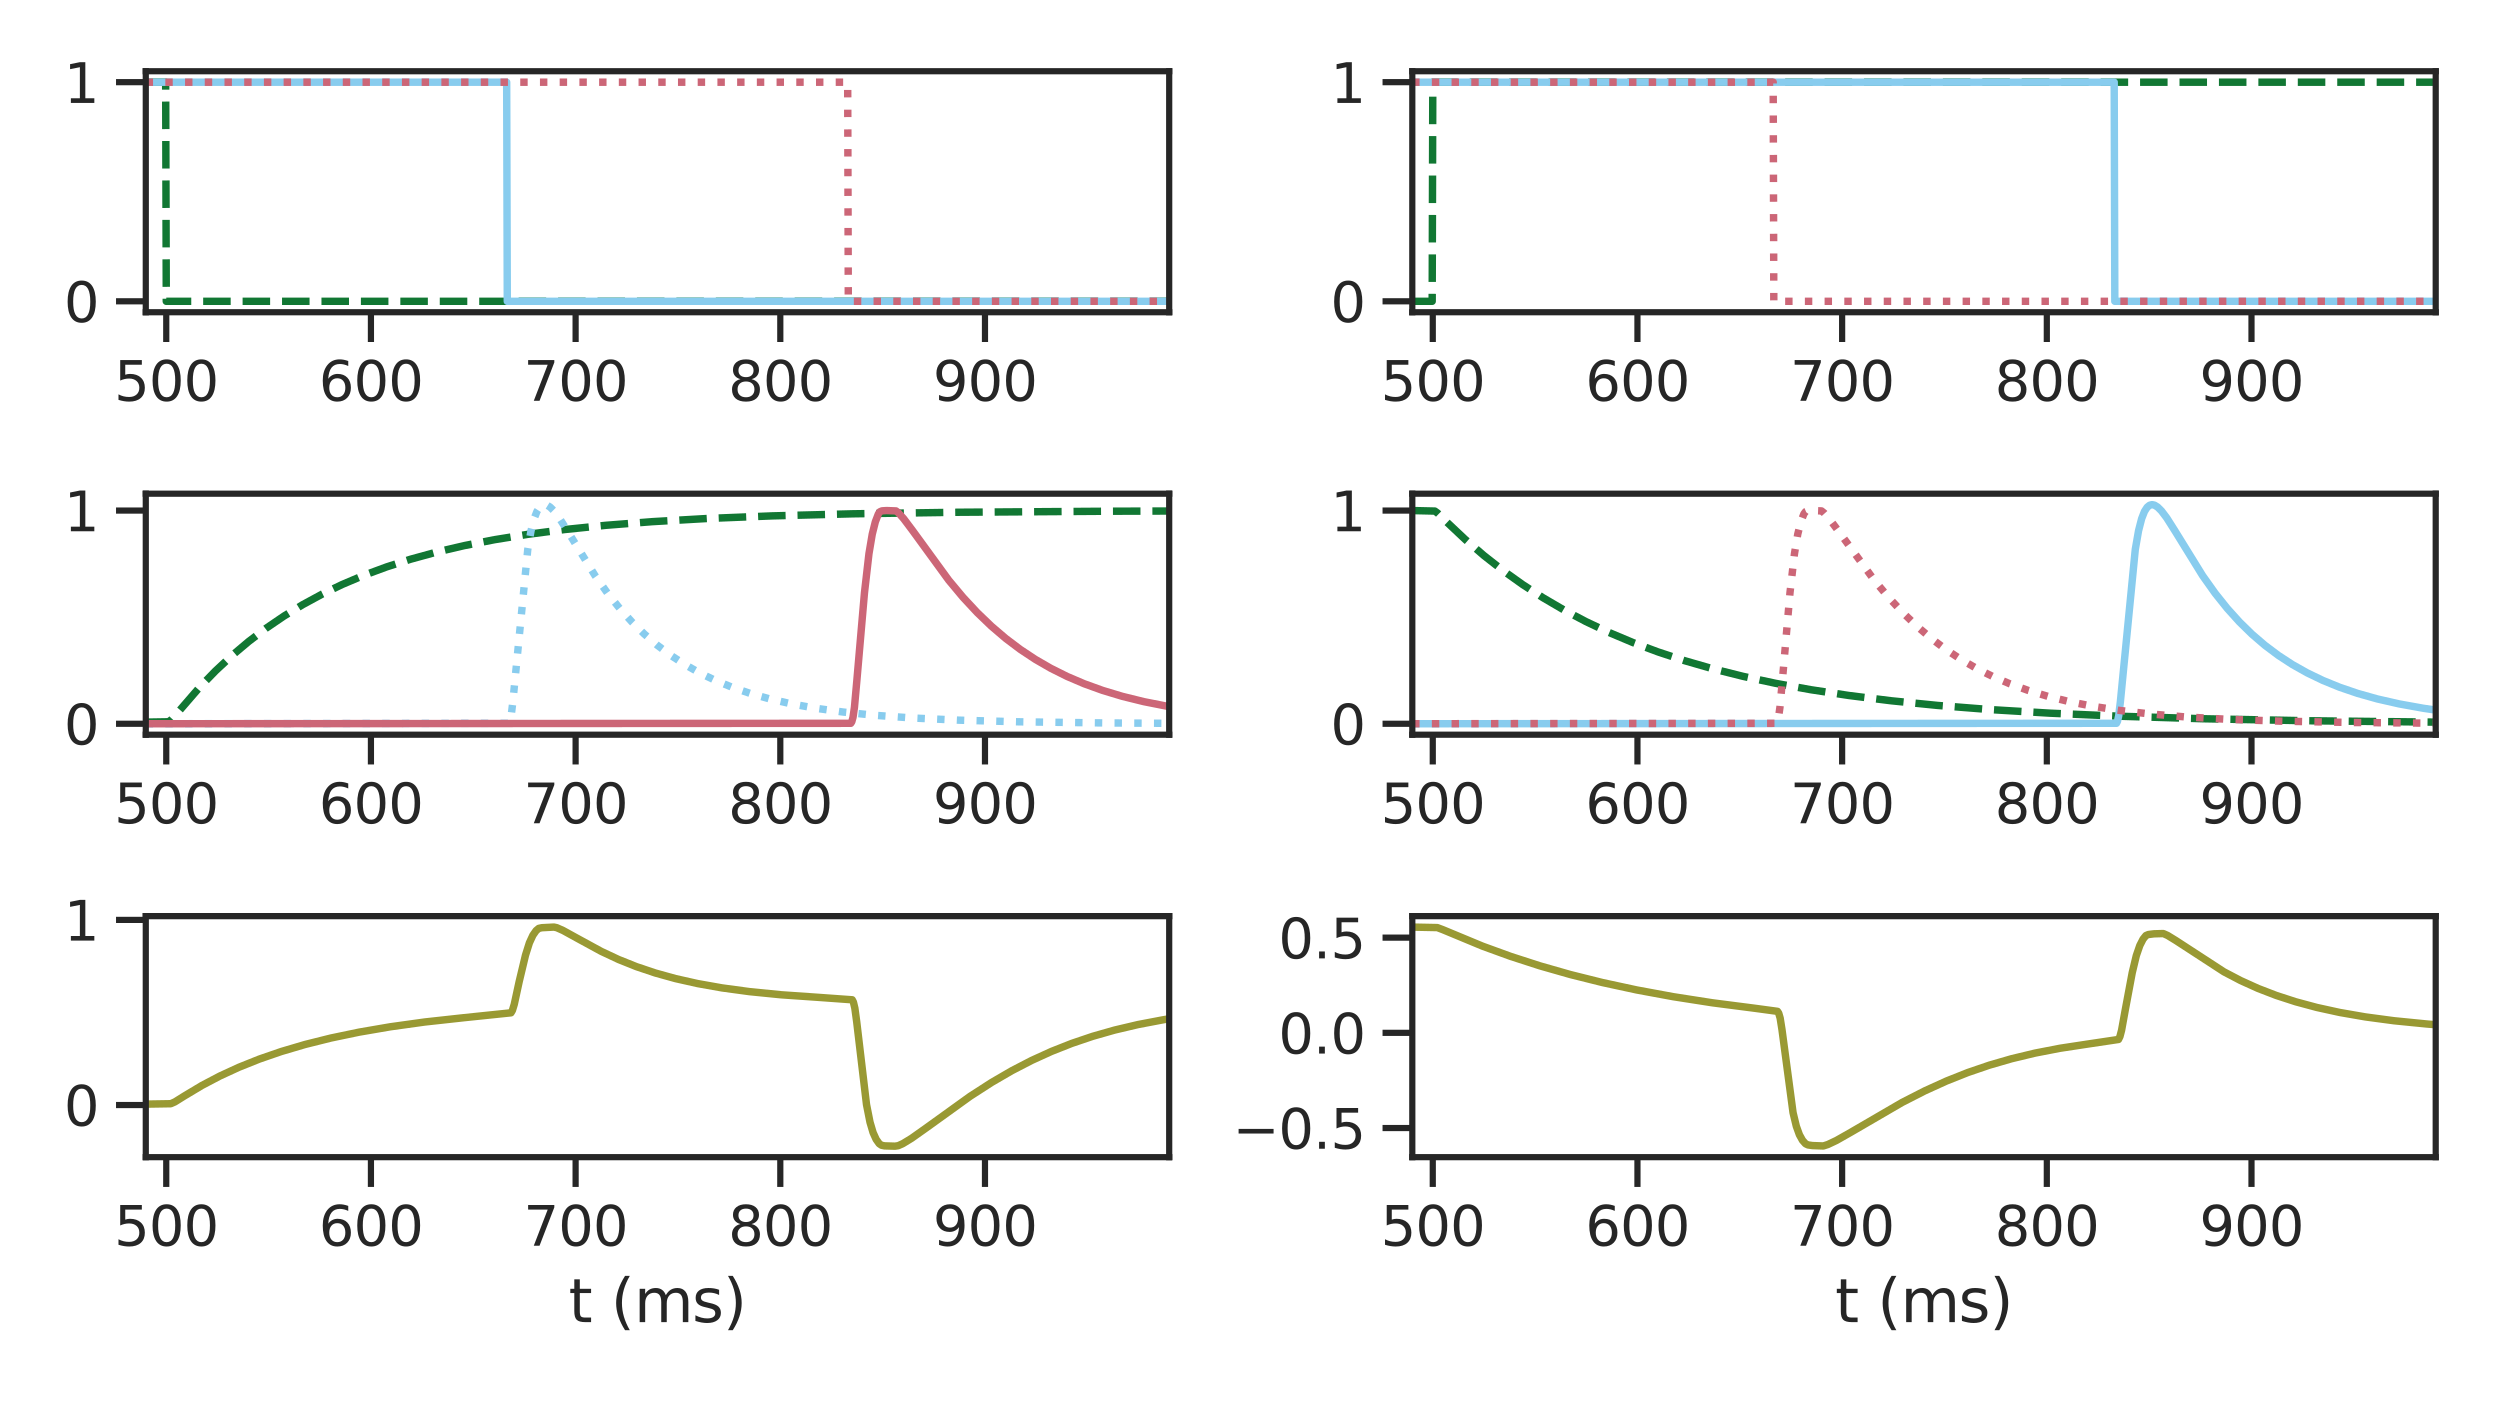 <?xml version="1.0" encoding="utf-8" standalone="no"?>
<!DOCTYPE svg PUBLIC "-//W3C//DTD SVG 1.1//EN"
  "http://www.w3.org/Graphics/SVG/1.1/DTD/svg11.dtd">
<svg xmlns:xlink="http://www.w3.org/1999/xlink" width="504pt" height="283.5pt" viewBox="0 0 504 283.5" xmlns="http://www.w3.org/2000/svg" version="1.1">
 <defs>
  <style type="text/css">*{stroke-linejoin: round; stroke-linecap: butt}</style>
 </defs>
 <g id="figure_1">
  <g id="patch_1">
   <path d="M 0 283.5 
L 504 283.5 
L 504 0 
L 0 0 
z
" style="fill: #ffffff"/>
  </g>
  <g id="axes_1">
   <g id="patch_2">
    <path d="M 29.39 62.95 
L 235.71 62.95 
L 235.71 14.362 
L 29.39 14.362 
z
" style="fill: #ffffff"/>
   </g>
   <g id="matplotlib.axis_1">
    <g id="xtick_1">
     <g id="line2d_1">
      <defs>
       <path id="m1c8388791a" d="M 0 0 
L 0 6 
" style="stroke: #262626; stroke-width: 1.25"/>
      </defs>
      <g>
       <use xlink:href="#m1c8388791a" x="33.516" y="62.95" style="fill: #262626; stroke: #262626; stroke-width: 1.25"/>
      </g>
     </g>
     <g id="text_1">
      <!-- 500 -->
      <g style="fill: #262626" transform="translate(23.018 80.808) scale(0.11 -0.11)">
       <defs>
        <path id="DejaVuSans-35" d="M 691 4666 
L 3169 4666 
L 3169 4134 
L 1269 4134 
L 1269 2991 
Q 1406 3038 1543 3061 
Q 1681 3084 1819 3084 
Q 2600 3084 3056 2656 
Q 3513 2228 3513 1497 
Q 3513 744 3044 326 
Q 2575 -91 1722 -91 
Q 1428 -91 1123 -41 
Q 819 9 494 109 
L 494 744 
Q 775 591 1075 516 
Q 1375 441 1709 441 
Q 2250 441 2565 725 
Q 2881 1009 2881 1497 
Q 2881 1984 2565 2268 
Q 2250 2553 1709 2553 
Q 1456 2553 1204 2497 
Q 953 2441 691 2322 
L 691 4666 
z
" transform="scale(0.016)"/>
        <path id="DejaVuSans-30" d="M 2034 4250 
Q 1547 4250 1301 3770 
Q 1056 3291 1056 2328 
Q 1056 1369 1301 889 
Q 1547 409 2034 409 
Q 2525 409 2770 889 
Q 3016 1369 3016 2328 
Q 3016 3291 2770 3770 
Q 2525 4250 2034 4250 
z
M 2034 4750 
Q 2819 4750 3233 4129 
Q 3647 3509 3647 2328 
Q 3647 1150 3233 529 
Q 2819 -91 2034 -91 
Q 1250 -91 836 529 
Q 422 1150 422 2328 
Q 422 3509 836 4129 
Q 1250 4750 2034 4750 
z
" transform="scale(0.016)"/>
       </defs>
       <use xlink:href="#DejaVuSans-35"/>
       <use xlink:href="#DejaVuSans-30" x="63.623"/>
       <use xlink:href="#DejaVuSans-30" x="127.246"/>
      </g>
     </g>
    </g>
    <g id="xtick_2">
     <g id="line2d_2">
      <g>
       <use xlink:href="#m1c8388791a" x="74.78" y="62.95" style="fill: #262626; stroke: #262626; stroke-width: 1.25"/>
      </g>
     </g>
     <g id="text_2">
      <!-- 600 -->
      <g style="fill: #262626" transform="translate(64.282 80.808) scale(0.11 -0.11)">
       <defs>
        <path id="DejaVuSans-36" d="M 2113 2584 
Q 1688 2584 1439 2293 
Q 1191 2003 1191 1497 
Q 1191 994 1439 701 
Q 1688 409 2113 409 
Q 2538 409 2786 701 
Q 3034 994 3034 1497 
Q 3034 2003 2786 2293 
Q 2538 2584 2113 2584 
z
M 3366 4563 
L 3366 3988 
Q 3128 4100 2886 4159 
Q 2644 4219 2406 4219 
Q 1781 4219 1451 3797 
Q 1122 3375 1075 2522 
Q 1259 2794 1537 2939 
Q 1816 3084 2150 3084 
Q 2853 3084 3261 2657 
Q 3669 2231 3669 1497 
Q 3669 778 3244 343 
Q 2819 -91 2113 -91 
Q 1303 -91 875 529 
Q 447 1150 447 2328 
Q 447 3434 972 4092 
Q 1497 4750 2381 4750 
Q 2619 4750 2861 4703 
Q 3103 4656 3366 4563 
z
" transform="scale(0.016)"/>
       </defs>
       <use xlink:href="#DejaVuSans-36"/>
       <use xlink:href="#DejaVuSans-30" x="63.623"/>
       <use xlink:href="#DejaVuSans-30" x="127.246"/>
      </g>
     </g>
    </g>
    <g id="xtick_3">
     <g id="line2d_3">
      <g>
       <use xlink:href="#m1c8388791a" x="116.044" y="62.95" style="fill: #262626; stroke: #262626; stroke-width: 1.25"/>
      </g>
     </g>
     <g id="text_3">
      <!-- 700 -->
      <g style="fill: #262626" transform="translate(105.546 80.808) scale(0.11 -0.11)">
       <defs>
        <path id="DejaVuSans-37" d="M 525 4666 
L 3525 4666 
L 3525 4397 
L 1831 0 
L 1172 0 
L 2766 4134 
L 525 4134 
L 525 4666 
z
" transform="scale(0.016)"/>
       </defs>
       <use xlink:href="#DejaVuSans-37"/>
       <use xlink:href="#DejaVuSans-30" x="63.623"/>
       <use xlink:href="#DejaVuSans-30" x="127.246"/>
      </g>
     </g>
    </g>
    <g id="xtick_4">
     <g id="line2d_4">
      <g>
       <use xlink:href="#m1c8388791a" x="157.308" y="62.95" style="fill: #262626; stroke: #262626; stroke-width: 1.25"/>
      </g>
     </g>
     <g id="text_4">
      <!-- 800 -->
      <g style="fill: #262626" transform="translate(146.81 80.808) scale(0.11 -0.11)">
       <defs>
        <path id="DejaVuSans-38" d="M 2034 2216 
Q 1584 2216 1326 1975 
Q 1069 1734 1069 1313 
Q 1069 891 1326 650 
Q 1584 409 2034 409 
Q 2484 409 2743 651 
Q 3003 894 3003 1313 
Q 3003 1734 2745 1975 
Q 2488 2216 2034 2216 
z
M 1403 2484 
Q 997 2584 770 2862 
Q 544 3141 544 3541 
Q 544 4100 942 4425 
Q 1341 4750 2034 4750 
Q 2731 4750 3128 4425 
Q 3525 4100 3525 3541 
Q 3525 3141 3298 2862 
Q 3072 2584 2669 2484 
Q 3125 2378 3379 2068 
Q 3634 1759 3634 1313 
Q 3634 634 3220 271 
Q 2806 -91 2034 -91 
Q 1263 -91 848 271 
Q 434 634 434 1313 
Q 434 1759 690 2068 
Q 947 2378 1403 2484 
z
M 1172 3481 
Q 1172 3119 1398 2916 
Q 1625 2713 2034 2713 
Q 2441 2713 2670 2916 
Q 2900 3119 2900 3481 
Q 2900 3844 2670 4047 
Q 2441 4250 2034 4250 
Q 1625 4250 1398 4047 
Q 1172 3844 1172 3481 
z
" transform="scale(0.016)"/>
       </defs>
       <use xlink:href="#DejaVuSans-38"/>
       <use xlink:href="#DejaVuSans-30" x="63.623"/>
       <use xlink:href="#DejaVuSans-30" x="127.246"/>
      </g>
     </g>
    </g>
    <g id="xtick_5">
     <g id="line2d_5">
      <g>
       <use xlink:href="#m1c8388791a" x="198.572" y="62.95" style="fill: #262626; stroke: #262626; stroke-width: 1.25"/>
      </g>
     </g>
     <g id="text_5">
      <!-- 900 -->
      <g style="fill: #262626" transform="translate(188.074 80.808) scale(0.11 -0.11)">
       <defs>
        <path id="DejaVuSans-39" d="M 703 97 
L 703 672 
Q 941 559 1184 500 
Q 1428 441 1663 441 
Q 2288 441 2617 861 
Q 2947 1281 2994 2138 
Q 2813 1869 2534 1725 
Q 2256 1581 1919 1581 
Q 1219 1581 811 2004 
Q 403 2428 403 3163 
Q 403 3881 828 4315 
Q 1253 4750 1959 4750 
Q 2769 4750 3195 4129 
Q 3622 3509 3622 2328 
Q 3622 1225 3098 567 
Q 2575 -91 1691 -91 
Q 1453 -91 1209 -44 
Q 966 3 703 97 
z
M 1959 2075 
Q 2384 2075 2632 2365 
Q 2881 2656 2881 3163 
Q 2881 3666 2632 3958 
Q 2384 4250 1959 4250 
Q 1534 4250 1286 3958 
Q 1038 3666 1038 3163 
Q 1038 2656 1286 2365 
Q 1534 2075 1959 2075 
z
" transform="scale(0.016)"/>
       </defs>
       <use xlink:href="#DejaVuSans-39"/>
       <use xlink:href="#DejaVuSans-30" x="63.623"/>
       <use xlink:href="#DejaVuSans-30" x="127.246"/>
      </g>
     </g>
    </g>
   </g>
   <g id="matplotlib.axis_2">
    <g id="ytick_1">
     <g id="line2d_6">
      <defs>
       <path id="m0d9e3394d1" d="M 0 0 
L -6 0 
" style="stroke: #262626; stroke-width: 1.25"/>
      </defs>
      <g>
       <use xlink:href="#m0d9e3394d1" x="29.39" y="60.741" style="fill: #262626; stroke: #262626; stroke-width: 1.25"/>
      </g>
     </g>
     <g id="text_6">
      <!-- 0 -->
      <g style="fill: #262626" transform="translate(12.891 64.921) scale(0.11 -0.11)">
       <use xlink:href="#DejaVuSans-30"/>
      </g>
     </g>
    </g>
    <g id="ytick_2">
     <g id="line2d_7">
      <g>
       <use xlink:href="#m0d9e3394d1" x="29.39" y="16.57" style="fill: #262626; stroke: #262626; stroke-width: 1.25"/>
      </g>
     </g>
     <g id="text_7">
      <!-- 1 -->
      <g style="fill: #262626" transform="translate(12.891 20.749) scale(0.11 -0.11)">
       <defs>
        <path id="DejaVuSans-31" d="M 794 531 
L 1825 531 
L 1825 4091 
L 703 3866 
L 703 4441 
L 1819 4666 
L 2450 4666 
L 2450 531 
L 3481 531 
L 3481 0 
L 794 0 
L 794 531 
z
" transform="scale(0.016)"/>
       </defs>
       <use xlink:href="#DejaVuSans-31"/>
      </g>
     </g>
    </g>
   </g>
   <g id="line2d_8">
    <path d="M 29.354 16.57 
L 33.398 16.57 
L 33.522 60.741 
L 235.72 60.741 
L 235.72 60.741 
" clip-path="url(#p76c460ab77)" style="fill: none; stroke-dasharray: 5.55,2.4; stroke-dashoffset: 0; stroke: #117733; stroke-width: 1.5"/>
   </g>
   <g id="line2d_9">
    <path d="M 29.354 16.57 
L 102.145 16.57 
L 102.269 60.741 
L 235.72 60.741 
L 235.72 60.741 
" clip-path="url(#p76c460ab77)" style="fill: none; stroke: #88ccee; stroke-width: 1.5; stroke-linecap: round"/>
   </g>
   <g id="line2d_10">
    <path d="M 29.354 16.57 
L 170.893 16.57 
L 171.017 60.741 
L 235.72 60.741 
L 235.72 60.741 
" clip-path="url(#p76c460ab77)" style="fill: none; stroke-dasharray: 1.5,2.475; stroke-dashoffset: 0; stroke: #cc6677; stroke-width: 1.5"/>
   </g>
   <g id="patch_3">
    <path d="M 29.39 62.95 
L 29.39 14.362 
" style="fill: none; stroke: #262626; stroke-width: 1.25; stroke-linejoin: miter; stroke-linecap: square"/>
   </g>
   <g id="patch_4">
    <path d="M 235.71 62.95 
L 235.71 14.362 
" style="fill: none; stroke: #262626; stroke-width: 1.25; stroke-linejoin: miter; stroke-linecap: square"/>
   </g>
   <g id="patch_5">
    <path d="M 29.39 62.95 
L 235.71 62.95 
" style="fill: none; stroke: #262626; stroke-width: 1.25; stroke-linejoin: miter; stroke-linecap: square"/>
   </g>
   <g id="patch_6">
    <path d="M 29.39 14.362 
L 235.71 14.362 
" style="fill: none; stroke: #262626; stroke-width: 1.25; stroke-linejoin: miter; stroke-linecap: square"/>
   </g>
  </g>
  <g id="axes_2">
   <g id="patch_7">
    <path d="M 29.39 148.115 
L 235.71 148.115 
L 235.71 99.527 
L 29.39 99.527 
z
" style="fill: #ffffff"/>
   </g>
   <g id="matplotlib.axis_3">
    <g id="xtick_6">
     <g id="line2d_11">
      <g>
       <use xlink:href="#m1c8388791a" x="33.516" y="148.115" style="fill: #262626; stroke: #262626; stroke-width: 1.25"/>
      </g>
     </g>
     <g id="text_8">
      <!-- 500 -->
      <g style="fill: #262626" transform="translate(23.018 165.973) scale(0.11 -0.11)">
       <use xlink:href="#DejaVuSans-35"/>
       <use xlink:href="#DejaVuSans-30" x="63.623"/>
       <use xlink:href="#DejaVuSans-30" x="127.246"/>
      </g>
     </g>
    </g>
    <g id="xtick_7">
     <g id="line2d_12">
      <g>
       <use xlink:href="#m1c8388791a" x="74.78" y="148.115" style="fill: #262626; stroke: #262626; stroke-width: 1.25"/>
      </g>
     </g>
     <g id="text_9">
      <!-- 600 -->
      <g style="fill: #262626" transform="translate(64.282 165.973) scale(0.11 -0.11)">
       <use xlink:href="#DejaVuSans-36"/>
       <use xlink:href="#DejaVuSans-30" x="63.623"/>
       <use xlink:href="#DejaVuSans-30" x="127.246"/>
      </g>
     </g>
    </g>
    <g id="xtick_8">
     <g id="line2d_13">
      <g>
       <use xlink:href="#m1c8388791a" x="116.044" y="148.115" style="fill: #262626; stroke: #262626; stroke-width: 1.25"/>
      </g>
     </g>
     <g id="text_10">
      <!-- 700 -->
      <g style="fill: #262626" transform="translate(105.546 165.973) scale(0.11 -0.11)">
       <use xlink:href="#DejaVuSans-37"/>
       <use xlink:href="#DejaVuSans-30" x="63.623"/>
       <use xlink:href="#DejaVuSans-30" x="127.246"/>
      </g>
     </g>
    </g>
    <g id="xtick_9">
     <g id="line2d_14">
      <g>
       <use xlink:href="#m1c8388791a" x="157.308" y="148.115" style="fill: #262626; stroke: #262626; stroke-width: 1.25"/>
      </g>
     </g>
     <g id="text_11">
      <!-- 800 -->
      <g style="fill: #262626" transform="translate(146.81 165.973) scale(0.11 -0.11)">
       <use xlink:href="#DejaVuSans-38"/>
       <use xlink:href="#DejaVuSans-30" x="63.623"/>
       <use xlink:href="#DejaVuSans-30" x="127.246"/>
      </g>
     </g>
    </g>
    <g id="xtick_10">
     <g id="line2d_15">
      <g>
       <use xlink:href="#m1c8388791a" x="198.572" y="148.115" style="fill: #262626; stroke: #262626; stroke-width: 1.25"/>
      </g>
     </g>
     <g id="text_12">
      <!-- 900 -->
      <g style="fill: #262626" transform="translate(188.074 165.973) scale(0.11 -0.11)">
       <use xlink:href="#DejaVuSans-39"/>
       <use xlink:href="#DejaVuSans-30" x="63.623"/>
       <use xlink:href="#DejaVuSans-30" x="127.246"/>
      </g>
     </g>
    </g>
   </g>
   <g id="matplotlib.axis_4">
    <g id="ytick_3">
     <g id="line2d_16">
      <g>
       <use xlink:href="#m0d9e3394d1" x="29.39" y="145.906" style="fill: #262626; stroke: #262626; stroke-width: 1.25"/>
      </g>
     </g>
     <g id="text_13">
      <!-- 0 -->
      <g style="fill: #262626" transform="translate(12.891 150.086) scale(0.11 -0.11)">
       <use xlink:href="#DejaVuSans-30"/>
      </g>
     </g>
    </g>
    <g id="ytick_4">
     <g id="line2d_17">
      <g>
       <use xlink:href="#m0d9e3394d1" x="29.39" y="102.926" style="fill: #262626; stroke: #262626; stroke-width: 1.25"/>
      </g>
     </g>
     <g id="text_14">
      <!-- 1 -->
      <g style="fill: #262626" transform="translate(12.891 107.105) scale(0.11 -0.11)">
       <use xlink:href="#DejaVuSans-31"/>
      </g>
     </g>
    </g>
   </g>
   <g id="line2d_18">
    <path d="M 29.354 145.582 
L 33.975 145.509 
L 34.512 145.121 
L 35.461 144.08 
L 40.248 138.545 
L 43.466 135.234 
L 46.768 132.157 
L 50.151 129.308 
L 53.659 126.647 
L 57.249 124.201 
L 61.004 121.912 
L 64.924 119.785 
L 69.009 117.822 
L 73.342 115.988 
L 77.923 114.295 
L 82.792 112.735 
L 87.991 111.305 
L 93.603 109.994 
L 99.711 108.799 
L 106.396 107.722 
L 113.823 106.755 
L 122.118 105.904 
L 131.567 105.162 
L 142.585 104.527 
L 155.707 104.001 
L 171.924 103.584 
L 193.176 103.271 
L 223.588 103.063 
L 235.72 103.021 
L 235.72 103.021 
" clip-path="url(#p028fc7f47b)" style="fill: none; stroke-dasharray: 5.55,2.4; stroke-dashoffset: 0; stroke: #117733; stroke-width: 1.5"/>
   </g>
   <g id="line2d_19">
    <path d="M 29.354 145.906 
L 102.599 145.816 
L 102.806 145.421 
L 103.053 144.29 
L 103.383 141.53 
L 106.396 110.773 
L 107.056 106.99 
L 107.675 104.573 
L 108.253 103.097 
L 108.789 102.262 
L 109.284 101.857 
L 109.779 101.735 
L 110.275 101.841 
L 110.893 102.223 
L 111.678 103.005 
L 112.75 104.428 
L 114.442 107.101 
L 119.972 116.054 
L 122.489 119.596 
L 124.924 122.644 
L 127.4 125.388 
L 129.917 127.85 
L 132.516 130.084 
L 135.24 132.128 
L 138.087 133.984 
L 141.058 135.654 
L 144.236 137.183 
L 147.619 138.561 
L 151.251 139.798 
L 155.212 140.912 
L 159.586 141.907 
L 164.456 142.784 
L 169.985 143.548 
L 176.381 144.203 
L 183.974 144.748 
L 193.3 145.185 
L 205.349 145.515 
L 222.309 145.741 
L 235.72 145.823 
L 235.72 145.823 
" clip-path="url(#p028fc7f47b)" style="fill: none; stroke-dasharray: 1.5,2.475; stroke-dashoffset: 0; stroke: #88ccee; stroke-width: 1.5"/>
   </g>
   <g id="line2d_20">
    <path d="M 29.354 145.906 
L 171.512 145.819 
L 171.718 145.511 
L 171.966 144.609 
L 172.255 142.597 
L 172.75 137.106 
L 174.277 119.506 
L 175.184 111.605 
L 175.845 107.689 
L 176.464 105.211 
L 177.083 103.597 
L 177.413 103.157 
L 177.825 102.986 
L 178.733 102.929 
L 180.631 103.001 
L 181.168 103.429 
L 182.199 104.592 
L 184.015 107.013 
L 191.278 116.985 
L 194.166 120.441 
L 197.014 123.502 
L 199.861 126.237 
L 202.749 128.703 
L 205.679 130.913 
L 208.692 132.91 
L 211.828 134.722 
L 215.129 136.371 
L 218.595 137.852 
L 222.309 139.193 
L 226.271 140.385 
L 230.603 141.453 
L 235.39 142.398 
L 235.72 142.456 
L 235.72 142.456 
" clip-path="url(#p028fc7f47b)" style="fill: none; stroke: #cc6677; stroke-width: 1.5; stroke-linecap: round"/>
   </g>
   <g id="patch_8">
    <path d="M 29.39 148.115 
L 29.39 99.527 
" style="fill: none; stroke: #262626; stroke-width: 1.25; stroke-linejoin: miter; stroke-linecap: square"/>
   </g>
   <g id="patch_9">
    <path d="M 235.71 148.115 
L 235.71 99.527 
" style="fill: none; stroke: #262626; stroke-width: 1.25; stroke-linejoin: miter; stroke-linecap: square"/>
   </g>
   <g id="patch_10">
    <path d="M 29.39 148.115 
L 235.71 148.115 
" style="fill: none; stroke: #262626; stroke-width: 1.25; stroke-linejoin: miter; stroke-linecap: square"/>
   </g>
   <g id="patch_11">
    <path d="M 29.39 99.527 
L 235.71 99.527 
" style="fill: none; stroke: #262626; stroke-width: 1.25; stroke-linejoin: miter; stroke-linecap: square"/>
   </g>
  </g>
  <g id="axes_3">
   <g id="patch_12">
    <path d="M 29.39 233.28 
L 235.71 233.28 
L 235.71 184.692 
L 29.39 184.692 
z
" style="fill: #ffffff"/>
   </g>
   <g id="matplotlib.axis_5">
    <g id="xtick_11">
     <g id="line2d_21">
      <g>
       <use xlink:href="#m1c8388791a" x="33.516" y="233.28" style="fill: #262626; stroke: #262626; stroke-width: 1.25"/>
      </g>
     </g>
     <g id="text_15">
      <!-- 500 -->
      <g style="fill: #262626" transform="translate(23.018 251.138) scale(0.11 -0.11)">
       <use xlink:href="#DejaVuSans-35"/>
       <use xlink:href="#DejaVuSans-30" x="63.623"/>
       <use xlink:href="#DejaVuSans-30" x="127.246"/>
      </g>
     </g>
    </g>
    <g id="xtick_12">
     <g id="line2d_22">
      <g>
       <use xlink:href="#m1c8388791a" x="74.78" y="233.28" style="fill: #262626; stroke: #262626; stroke-width: 1.25"/>
      </g>
     </g>
     <g id="text_16">
      <!-- 600 -->
      <g style="fill: #262626" transform="translate(64.282 251.138) scale(0.11 -0.11)">
       <use xlink:href="#DejaVuSans-36"/>
       <use xlink:href="#DejaVuSans-30" x="63.623"/>
       <use xlink:href="#DejaVuSans-30" x="127.246"/>
      </g>
     </g>
    </g>
    <g id="xtick_13">
     <g id="line2d_23">
      <g>
       <use xlink:href="#m1c8388791a" x="116.044" y="233.28" style="fill: #262626; stroke: #262626; stroke-width: 1.25"/>
      </g>
     </g>
     <g id="text_17">
      <!-- 700 -->
      <g style="fill: #262626" transform="translate(105.546 251.138) scale(0.11 -0.11)">
       <use xlink:href="#DejaVuSans-37"/>
       <use xlink:href="#DejaVuSans-30" x="63.623"/>
       <use xlink:href="#DejaVuSans-30" x="127.246"/>
      </g>
     </g>
    </g>
    <g id="xtick_14">
     <g id="line2d_24">
      <g>
       <use xlink:href="#m1c8388791a" x="157.308" y="233.28" style="fill: #262626; stroke: #262626; stroke-width: 1.25"/>
      </g>
     </g>
     <g id="text_18">
      <!-- 800 -->
      <g style="fill: #262626" transform="translate(146.81 251.138) scale(0.11 -0.11)">
       <use xlink:href="#DejaVuSans-38"/>
       <use xlink:href="#DejaVuSans-30" x="63.623"/>
       <use xlink:href="#DejaVuSans-30" x="127.246"/>
      </g>
     </g>
    </g>
    <g id="xtick_15">
     <g id="line2d_25">
      <g>
       <use xlink:href="#m1c8388791a" x="198.572" y="233.28" style="fill: #262626; stroke: #262626; stroke-width: 1.25"/>
      </g>
     </g>
     <g id="text_19">
      <!-- 900 -->
      <g style="fill: #262626" transform="translate(188.074 251.138) scale(0.11 -0.11)">
       <use xlink:href="#DejaVuSans-39"/>
       <use xlink:href="#DejaVuSans-30" x="63.623"/>
       <use xlink:href="#DejaVuSans-30" x="127.246"/>
      </g>
     </g>
    </g>
    <g id="text_20">
     <!-- t (ms) -->
     <g style="fill: #262626" transform="translate(114.639 266.544) scale(0.12 -0.12)">
      <defs>
       <path id="DejaVuSans-74" d="M 1172 4494 
L 1172 3500 
L 2356 3500 
L 2356 3053 
L 1172 3053 
L 1172 1153 
Q 1172 725 1289 603 
Q 1406 481 1766 481 
L 2356 481 
L 2356 0 
L 1766 0 
Q 1100 0 847 248 
Q 594 497 594 1153 
L 594 3053 
L 172 3053 
L 172 3500 
L 594 3500 
L 594 4494 
L 1172 4494 
z
" transform="scale(0.016)"/>
       <path id="DejaVuSans-20" transform="scale(0.016)"/>
       <path id="DejaVuSans-28" d="M 1984 4856 
Q 1566 4138 1362 3434 
Q 1159 2731 1159 2009 
Q 1159 1288 1364 580 
Q 1569 -128 1984 -844 
L 1484 -844 
Q 1016 -109 783 600 
Q 550 1309 550 2009 
Q 550 2706 781 3412 
Q 1013 4119 1484 4856 
L 1984 4856 
z
" transform="scale(0.016)"/>
       <path id="DejaVuSans-6d" d="M 3328 2828 
Q 3544 3216 3844 3400 
Q 4144 3584 4550 3584 
Q 5097 3584 5394 3201 
Q 5691 2819 5691 2113 
L 5691 0 
L 5113 0 
L 5113 2094 
Q 5113 2597 4934 2840 
Q 4756 3084 4391 3084 
Q 3944 3084 3684 2787 
Q 3425 2491 3425 1978 
L 3425 0 
L 2847 0 
L 2847 2094 
Q 2847 2600 2669 2842 
Q 2491 3084 2119 3084 
Q 1678 3084 1418 2786 
Q 1159 2488 1159 1978 
L 1159 0 
L 581 0 
L 581 3500 
L 1159 3500 
L 1159 2956 
Q 1356 3278 1631 3431 
Q 1906 3584 2284 3584 
Q 2666 3584 2933 3390 
Q 3200 3197 3328 2828 
z
" transform="scale(0.016)"/>
       <path id="DejaVuSans-73" d="M 2834 3397 
L 2834 2853 
Q 2591 2978 2328 3040 
Q 2066 3103 1784 3103 
Q 1356 3103 1142 2972 
Q 928 2841 928 2578 
Q 928 2378 1081 2264 
Q 1234 2150 1697 2047 
L 1894 2003 
Q 2506 1872 2764 1633 
Q 3022 1394 3022 966 
Q 3022 478 2636 193 
Q 2250 -91 1575 -91 
Q 1294 -91 989 -36 
Q 684 19 347 128 
L 347 722 
Q 666 556 975 473 
Q 1284 391 1588 391 
Q 1994 391 2212 530 
Q 2431 669 2431 922 
Q 2431 1156 2273 1281 
Q 2116 1406 1581 1522 
L 1381 1569 
Q 847 1681 609 1914 
Q 372 2147 372 2553 
Q 372 3047 722 3315 
Q 1072 3584 1716 3584 
Q 2034 3584 2315 3537 
Q 2597 3491 2834 3397 
z
" transform="scale(0.016)"/>
       <path id="DejaVuSans-29" d="M 513 4856 
L 1013 4856 
Q 1481 4119 1714 3412 
Q 1947 2706 1947 2009 
Q 1947 1309 1714 600 
Q 1481 -109 1013 -844 
L 513 -844 
Q 928 -128 1133 580 
Q 1338 1288 1338 2009 
Q 1338 2731 1133 3434 
Q 928 4138 513 4856 
z
" transform="scale(0.016)"/>
      </defs>
      <use xlink:href="#DejaVuSans-74"/>
      <use xlink:href="#DejaVuSans-20" x="39.209"/>
      <use xlink:href="#DejaVuSans-28" x="70.996"/>
      <use xlink:href="#DejaVuSans-6d" x="110.01"/>
      <use xlink:href="#DejaVuSans-73" x="207.422"/>
      <use xlink:href="#DejaVuSans-29" x="259.521"/>
     </g>
    </g>
   </g>
   <g id="matplotlib.axis_6">
    <g id="ytick_5">
     <g id="line2d_26">
      <g>
       <use xlink:href="#m0d9e3394d1" x="29.39" y="222.77" style="fill: #262626; stroke: #262626; stroke-width: 1.25"/>
      </g>
     </g>
     <g id="text_21">
      <!-- 0 -->
      <g style="fill: #262626" transform="translate(12.891 226.949) scale(0.11 -0.11)">
       <use xlink:href="#DejaVuSans-30"/>
      </g>
     </g>
    </g>
    <g id="ytick_6">
     <g id="line2d_27">
      <g>
       <use xlink:href="#m0d9e3394d1" x="29.39" y="185.451" style="fill: #262626; stroke: #262626; stroke-width: 1.25"/>
      </g>
     </g>
     <g id="text_22">
      <!-- 1 -->
      <g style="fill: #262626" transform="translate(12.891 189.63) scale(0.11 -0.11)">
       <use xlink:href="#DejaVuSans-31"/>
      </g>
     </g>
    </g>
   </g>
   <g id="line2d_28">
    <path d="M 29.354 222.593 
L 34.429 222.509 
L 35.255 222.144 
L 37.153 220.959 
L 40.702 218.832 
L 44.333 216.923 
L 48.171 215.157 
L 52.297 213.506 
L 56.713 211.983 
L 61.499 210.569 
L 66.699 209.27 
L 72.393 208.081 
L 78.666 207.003 
L 85.639 206.034 
L 93.521 205.168 
L 103.012 204.184 
L 103.301 203.688 
L 103.672 202.475 
L 104.662 197.909 
L 105.942 192.559 
L 106.726 190.074 
L 107.427 188.557 
L 108.087 187.612 
L 108.624 187.16 
L 109.243 187.027 
L 111.678 186.9 
L 112.255 187.027 
L 113.534 187.596 
L 116.258 189.096 
L 121.21 191.796 
L 124.717 193.44 
L 128.307 194.877 
L 132.104 196.153 
L 136.189 197.287 
L 140.646 198.288 
L 145.556 199.16 
L 151.086 199.911 
L 157.44 200.545 
L 164.992 201.067 
L 171.801 201.557 
L 172.048 202.034 
L 172.337 203.247 
L 172.709 205.983 
L 174.689 222.682 
L 175.391 226.228 
L 176.01 228.322 
L 176.629 229.693 
L 177.248 230.563 
L 177.702 230.88 
L 178.321 231.006 
L 180.425 231.071 
L 181.085 230.971 
L 182.034 230.542 
L 183.768 229.485 
L 186.739 227.38 
L 195.569 221.022 
L 199.902 218.226 
L 203.987 215.852 
L 207.99 213.78 
L 211.993 211.959 
L 216.078 210.345 
L 220.287 208.921 
L 224.702 207.664 
L 229.407 206.556 
L 234.524 205.582 
L 235.72 205.385 
L 235.72 205.385 
" clip-path="url(#p5249432873)" style="fill: none; stroke: #999933; stroke-width: 1.5; stroke-linecap: round"/>
   </g>
   <g id="patch_13">
    <path d="M 29.39 233.28 
L 29.39 184.692 
" style="fill: none; stroke: #262626; stroke-width: 1.25; stroke-linejoin: miter; stroke-linecap: square"/>
   </g>
   <g id="patch_14">
    <path d="M 235.71 233.28 
L 235.71 184.692 
" style="fill: none; stroke: #262626; stroke-width: 1.25; stroke-linejoin: miter; stroke-linecap: square"/>
   </g>
   <g id="patch_15">
    <path d="M 29.39 233.28 
L 235.71 233.28 
" style="fill: none; stroke: #262626; stroke-width: 1.25; stroke-linejoin: miter; stroke-linecap: square"/>
   </g>
   <g id="patch_16">
    <path d="M 29.39 184.692 
L 235.71 184.692 
" style="fill: none; stroke: #262626; stroke-width: 1.25; stroke-linejoin: miter; stroke-linecap: square"/>
   </g>
  </g>
  <g id="axes_4">
   <g id="patch_17">
    <path d="M 284.72 62.95 
L 491.04 62.95 
L 491.04 14.362 
L 284.72 14.362 
z
" style="fill: #ffffff"/>
   </g>
   <g id="matplotlib.axis_7">
    <g id="xtick_16">
     <g id="line2d_29">
      <g>
       <use xlink:href="#m1c8388791a" x="288.846" y="62.95" style="fill: #262626; stroke: #262626; stroke-width: 1.25"/>
      </g>
     </g>
     <g id="text_23">
      <!-- 500 -->
      <g style="fill: #262626" transform="translate(278.348 80.808) scale(0.11 -0.11)">
       <use xlink:href="#DejaVuSans-35"/>
       <use xlink:href="#DejaVuSans-30" x="63.623"/>
       <use xlink:href="#DejaVuSans-30" x="127.246"/>
      </g>
     </g>
    </g>
    <g id="xtick_17">
     <g id="line2d_30">
      <g>
       <use xlink:href="#m1c8388791a" x="330.11" y="62.95" style="fill: #262626; stroke: #262626; stroke-width: 1.25"/>
      </g>
     </g>
     <g id="text_24">
      <!-- 600 -->
      <g style="fill: #262626" transform="translate(319.612 80.808) scale(0.11 -0.11)">
       <use xlink:href="#DejaVuSans-36"/>
       <use xlink:href="#DejaVuSans-30" x="63.623"/>
       <use xlink:href="#DejaVuSans-30" x="127.246"/>
      </g>
     </g>
    </g>
    <g id="xtick_18">
     <g id="line2d_31">
      <g>
       <use xlink:href="#m1c8388791a" x="371.374" y="62.95" style="fill: #262626; stroke: #262626; stroke-width: 1.25"/>
      </g>
     </g>
     <g id="text_25">
      <!-- 700 -->
      <g style="fill: #262626" transform="translate(360.876 80.808) scale(0.11 -0.11)">
       <use xlink:href="#DejaVuSans-37"/>
       <use xlink:href="#DejaVuSans-30" x="63.623"/>
       <use xlink:href="#DejaVuSans-30" x="127.246"/>
      </g>
     </g>
    </g>
    <g id="xtick_19">
     <g id="line2d_32">
      <g>
       <use xlink:href="#m1c8388791a" x="412.638" y="62.95" style="fill: #262626; stroke: #262626; stroke-width: 1.25"/>
      </g>
     </g>
     <g id="text_26">
      <!-- 800 -->
      <g style="fill: #262626" transform="translate(402.14 80.808) scale(0.11 -0.11)">
       <use xlink:href="#DejaVuSans-38"/>
       <use xlink:href="#DejaVuSans-30" x="63.623"/>
       <use xlink:href="#DejaVuSans-30" x="127.246"/>
      </g>
     </g>
    </g>
    <g id="xtick_20">
     <g id="line2d_33">
      <g>
       <use xlink:href="#m1c8388791a" x="453.902" y="62.95" style="fill: #262626; stroke: #262626; stroke-width: 1.25"/>
      </g>
     </g>
     <g id="text_27">
      <!-- 900 -->
      <g style="fill: #262626" transform="translate(443.404 80.808) scale(0.11 -0.11)">
       <use xlink:href="#DejaVuSans-39"/>
       <use xlink:href="#DejaVuSans-30" x="63.623"/>
       <use xlink:href="#DejaVuSans-30" x="127.246"/>
      </g>
     </g>
    </g>
   </g>
   <g id="matplotlib.axis_8">
    <g id="ytick_7">
     <g id="line2d_34">
      <g>
       <use xlink:href="#m0d9e3394d1" x="284.72" y="60.741" style="fill: #262626; stroke: #262626; stroke-width: 1.25"/>
      </g>
     </g>
     <g id="text_28">
      <!-- 0 -->
      <g style="fill: #262626" transform="translate(268.221 64.921) scale(0.11 -0.11)">
       <use xlink:href="#DejaVuSans-30"/>
      </g>
     </g>
    </g>
    <g id="ytick_8">
     <g id="line2d_35">
      <g>
       <use xlink:href="#m0d9e3394d1" x="284.72" y="16.57" style="fill: #262626; stroke: #262626; stroke-width: 1.25"/>
      </g>
     </g>
     <g id="text_29">
      <!-- 1 -->
      <g style="fill: #262626" transform="translate(268.221 20.749) scale(0.11 -0.11)">
       <use xlink:href="#DejaVuSans-31"/>
      </g>
     </g>
    </g>
   </g>
   <g id="line2d_36">
    <path d="M 284.684 60.741 
L 288.728 60.741 
L 288.852 16.57 
L 491.05 16.57 
L 491.05 16.57 
" clip-path="url(#pb664f76aea)" style="fill: none; stroke-dasharray: 5.55,2.4; stroke-dashoffset: 0; stroke: #117733; stroke-width: 1.5"/>
   </g>
   <g id="line2d_37">
    <path d="M 284.684 16.57 
L 426.223 16.57 
L 426.347 60.741 
L 491.05 60.741 
L 491.05 60.741 
" clip-path="url(#pb664f76aea)" style="fill: none; stroke: #88ccee; stroke-width: 1.5; stroke-linecap: round"/>
   </g>
   <g id="line2d_38">
    <path d="M 284.684 16.57 
L 357.475 16.57 
L 357.599 60.741 
L 491.05 60.741 
L 491.05 60.741 
" clip-path="url(#pb664f76aea)" style="fill: none; stroke-dasharray: 1.5,2.475; stroke-dashoffset: 0; stroke: #cc6677; stroke-width: 1.5"/>
   </g>
   <g id="patch_18">
    <path d="M 284.72 62.95 
L 284.72 14.362 
" style="fill: none; stroke: #262626; stroke-width: 1.25; stroke-linejoin: miter; stroke-linecap: square"/>
   </g>
   <g id="patch_19">
    <path d="M 491.04 62.95 
L 491.04 14.362 
" style="fill: none; stroke: #262626; stroke-width: 1.25; stroke-linejoin: miter; stroke-linecap: square"/>
   </g>
   <g id="patch_20">
    <path d="M 284.72 62.95 
L 491.04 62.95 
" style="fill: none; stroke: #262626; stroke-width: 1.25; stroke-linejoin: miter; stroke-linecap: square"/>
   </g>
   <g id="patch_21">
    <path d="M 284.72 14.362 
L 491.04 14.362 
" style="fill: none; stroke: #262626; stroke-width: 1.25; stroke-linejoin: miter; stroke-linecap: square"/>
   </g>
  </g>
  <g id="axes_5">
   <g id="patch_22">
    <path d="M 284.72 148.115 
L 491.04 148.115 
L 491.04 99.527 
L 284.72 99.527 
z
" style="fill: #ffffff"/>
   </g>
   <g id="matplotlib.axis_9">
    <g id="xtick_21">
     <g id="line2d_39">
      <g>
       <use xlink:href="#m1c8388791a" x="288.846" y="148.115" style="fill: #262626; stroke: #262626; stroke-width: 1.25"/>
      </g>
     </g>
     <g id="text_30">
      <!-- 500 -->
      <g style="fill: #262626" transform="translate(278.348 165.973) scale(0.11 -0.11)">
       <use xlink:href="#DejaVuSans-35"/>
       <use xlink:href="#DejaVuSans-30" x="63.623"/>
       <use xlink:href="#DejaVuSans-30" x="127.246"/>
      </g>
     </g>
    </g>
    <g id="xtick_22">
     <g id="line2d_40">
      <g>
       <use xlink:href="#m1c8388791a" x="330.11" y="148.115" style="fill: #262626; stroke: #262626; stroke-width: 1.25"/>
      </g>
     </g>
     <g id="text_31">
      <!-- 600 -->
      <g style="fill: #262626" transform="translate(319.612 165.973) scale(0.11 -0.11)">
       <use xlink:href="#DejaVuSans-36"/>
       <use xlink:href="#DejaVuSans-30" x="63.623"/>
       <use xlink:href="#DejaVuSans-30" x="127.246"/>
      </g>
     </g>
    </g>
    <g id="xtick_23">
     <g id="line2d_41">
      <g>
       <use xlink:href="#m1c8388791a" x="371.374" y="148.115" style="fill: #262626; stroke: #262626; stroke-width: 1.25"/>
      </g>
     </g>
     <g id="text_32">
      <!-- 700 -->
      <g style="fill: #262626" transform="translate(360.876 165.973) scale(0.11 -0.11)">
       <use xlink:href="#DejaVuSans-37"/>
       <use xlink:href="#DejaVuSans-30" x="63.623"/>
       <use xlink:href="#DejaVuSans-30" x="127.246"/>
      </g>
     </g>
    </g>
    <g id="xtick_24">
     <g id="line2d_42">
      <g>
       <use xlink:href="#m1c8388791a" x="412.638" y="148.115" style="fill: #262626; stroke: #262626; stroke-width: 1.25"/>
      </g>
     </g>
     <g id="text_33">
      <!-- 800 -->
      <g style="fill: #262626" transform="translate(402.14 165.973) scale(0.11 -0.11)">
       <use xlink:href="#DejaVuSans-38"/>
       <use xlink:href="#DejaVuSans-30" x="63.623"/>
       <use xlink:href="#DejaVuSans-30" x="127.246"/>
      </g>
     </g>
    </g>
    <g id="xtick_25">
     <g id="line2d_43">
      <g>
       <use xlink:href="#m1c8388791a" x="453.902" y="148.115" style="fill: #262626; stroke: #262626; stroke-width: 1.25"/>
      </g>
     </g>
     <g id="text_34">
      <!-- 900 -->
      <g style="fill: #262626" transform="translate(443.404 165.973) scale(0.11 -0.11)">
       <use xlink:href="#DejaVuSans-39"/>
       <use xlink:href="#DejaVuSans-30" x="63.623"/>
       <use xlink:href="#DejaVuSans-30" x="127.246"/>
      </g>
     </g>
    </g>
   </g>
   <g id="matplotlib.axis_10">
    <g id="ytick_9">
     <g id="line2d_44">
      <g>
       <use xlink:href="#m0d9e3394d1" x="284.72" y="145.906" style="fill: #262626; stroke: #262626; stroke-width: 1.25"/>
      </g>
     </g>
     <g id="text_35">
      <!-- 0 -->
      <g style="fill: #262626" transform="translate(268.221 150.086) scale(0.11 -0.11)">
       <use xlink:href="#DejaVuSans-30"/>
      </g>
     </g>
    </g>
    <g id="ytick_10">
     <g id="line2d_45">
      <g>
       <use xlink:href="#m0d9e3394d1" x="284.72" y="102.926" style="fill: #262626; stroke: #262626; stroke-width: 1.25"/>
      </g>
     </g>
     <g id="text_36">
      <!-- 1 -->
      <g style="fill: #262626" transform="translate(268.221 107.105) scale(0.11 -0.11)">
       <use xlink:href="#DejaVuSans-31"/>
      </g>
     </g>
    </g>
   </g>
   <g id="line2d_46">
    <path d="M 284.684 102.926 
L 289.264 103.032 
L 289.842 103.458 
L 291.699 105.277 
L 295.413 108.775 
L 299.168 112.006 
L 303.005 115.018 
L 306.967 117.847 
L 311.052 120.493 
L 315.302 122.981 
L 319.718 125.309 
L 324.339 127.492 
L 329.167 129.526 
L 334.243 131.423 
L 339.608 133.19 
L 345.302 134.83 
L 351.409 136.354 
L 357.97 137.759 
L 365.027 139.04 
L 372.743 140.212 
L 381.203 141.268 
L 390.611 142.214 
L 401.175 143.048 
L 413.266 143.774 
L 427.337 144.391 
L 444.214 144.9 
L 465.26 145.302 
L 491.05 145.583 
L 491.05 145.583 
" clip-path="url(#p6e09043daa)" style="fill: none; stroke-dasharray: 5.55,2.4; stroke-dashoffset: 0; stroke: #117733; stroke-width: 1.5"/>
   </g>
   <g id="line2d_47">
    <path d="M 284.684 145.906 
L 426.677 145.816 
L 426.883 145.421 
L 427.131 144.29 
L 427.461 141.53 
L 430.473 110.773 
L 431.133 106.99 
L 431.752 104.573 
L 432.33 103.097 
L 432.867 102.262 
L 433.362 101.857 
L 433.857 101.735 
L 434.352 101.841 
L 434.971 102.223 
L 435.755 103.005 
L 436.828 104.428 
L 438.52 107.101 
L 444.049 116.054 
L 446.567 119.596 
L 449.001 122.644 
L 451.477 125.388 
L 453.994 127.85 
L 456.594 130.084 
L 459.317 132.128 
L 462.165 133.984 
L 465.136 135.654 
L 468.313 137.183 
L 471.697 138.561 
L 475.328 139.798 
L 479.29 140.912 
L 483.664 141.907 
L 488.533 142.784 
L 491.05 143.159 
L 491.05 143.159 
" clip-path="url(#p6e09043daa)" style="fill: none; stroke: #88ccee; stroke-width: 1.5; stroke-linecap: round"/>
   </g>
   <g id="line2d_48">
    <path d="M 284.684 145.906 
L 358.094 145.819 
L 358.301 145.511 
L 358.548 144.609 
L 358.837 142.597 
L 359.332 137.106 
L 360.859 119.506 
L 361.767 111.605 
L 362.427 107.689 
L 363.046 105.211 
L 363.665 103.597 
L 363.995 103.157 
L 364.408 102.986 
L 365.316 102.929 
L 367.214 103.001 
L 367.75 103.429 
L 368.782 104.592 
L 370.598 107.013 
L 377.86 116.985 
L 380.749 120.441 
L 383.596 123.502 
L 386.443 126.237 
L 389.332 128.703 
L 392.262 130.913 
L 395.274 132.91 
L 398.41 134.722 
L 401.711 136.371 
L 405.178 137.852 
L 408.892 139.193 
L 412.853 140.385 
L 417.186 141.453 
L 421.973 142.398 
L 427.296 143.219 
L 433.362 143.925 
L 440.459 144.521 
L 449.001 145.007 
L 459.73 145.384 
L 474.173 145.655 
L 491.05 145.8 
L 491.05 145.8 
" clip-path="url(#p6e09043daa)" style="fill: none; stroke-dasharray: 1.5,2.475; stroke-dashoffset: 0; stroke: #cc6677; stroke-width: 1.5"/>
   </g>
   <g id="patch_23">
    <path d="M 284.72 148.115 
L 284.72 99.527 
" style="fill: none; stroke: #262626; stroke-width: 1.25; stroke-linejoin: miter; stroke-linecap: square"/>
   </g>
   <g id="patch_24">
    <path d="M 491.04 148.115 
L 491.04 99.527 
" style="fill: none; stroke: #262626; stroke-width: 1.25; stroke-linejoin: miter; stroke-linecap: square"/>
   </g>
   <g id="patch_25">
    <path d="M 284.72 148.115 
L 491.04 148.115 
" style="fill: none; stroke: #262626; stroke-width: 1.25; stroke-linejoin: miter; stroke-linecap: square"/>
   </g>
   <g id="patch_26">
    <path d="M 284.72 99.527 
L 491.04 99.527 
" style="fill: none; stroke: #262626; stroke-width: 1.25; stroke-linejoin: miter; stroke-linecap: square"/>
   </g>
  </g>
  <g id="axes_6">
   <g id="patch_27">
    <path d="M 284.72 233.28 
L 491.04 233.28 
L 491.04 184.692 
L 284.72 184.692 
z
" style="fill: #ffffff"/>
   </g>
   <g id="matplotlib.axis_11">
    <g id="xtick_26">
     <g id="line2d_49">
      <g>
       <use xlink:href="#m1c8388791a" x="288.846" y="233.28" style="fill: #262626; stroke: #262626; stroke-width: 1.25"/>
      </g>
     </g>
     <g id="text_37">
      <!-- 500 -->
      <g style="fill: #262626" transform="translate(278.348 251.138) scale(0.11 -0.11)">
       <use xlink:href="#DejaVuSans-35"/>
       <use xlink:href="#DejaVuSans-30" x="63.623"/>
       <use xlink:href="#DejaVuSans-30" x="127.246"/>
      </g>
     </g>
    </g>
    <g id="xtick_27">
     <g id="line2d_50">
      <g>
       <use xlink:href="#m1c8388791a" x="330.11" y="233.28" style="fill: #262626; stroke: #262626; stroke-width: 1.25"/>
      </g>
     </g>
     <g id="text_38">
      <!-- 600 -->
      <g style="fill: #262626" transform="translate(319.612 251.138) scale(0.11 -0.11)">
       <use xlink:href="#DejaVuSans-36"/>
       <use xlink:href="#DejaVuSans-30" x="63.623"/>
       <use xlink:href="#DejaVuSans-30" x="127.246"/>
      </g>
     </g>
    </g>
    <g id="xtick_28">
     <g id="line2d_51">
      <g>
       <use xlink:href="#m1c8388791a" x="371.374" y="233.28" style="fill: #262626; stroke: #262626; stroke-width: 1.25"/>
      </g>
     </g>
     <g id="text_39">
      <!-- 700 -->
      <g style="fill: #262626" transform="translate(360.876 251.138) scale(0.11 -0.11)">
       <use xlink:href="#DejaVuSans-37"/>
       <use xlink:href="#DejaVuSans-30" x="63.623"/>
       <use xlink:href="#DejaVuSans-30" x="127.246"/>
      </g>
     </g>
    </g>
    <g id="xtick_29">
     <g id="line2d_52">
      <g>
       <use xlink:href="#m1c8388791a" x="412.638" y="233.28" style="fill: #262626; stroke: #262626; stroke-width: 1.25"/>
      </g>
     </g>
     <g id="text_40">
      <!-- 800 -->
      <g style="fill: #262626" transform="translate(402.14 251.138) scale(0.11 -0.11)">
       <use xlink:href="#DejaVuSans-38"/>
       <use xlink:href="#DejaVuSans-30" x="63.623"/>
       <use xlink:href="#DejaVuSans-30" x="127.246"/>
      </g>
     </g>
    </g>
    <g id="xtick_30">
     <g id="line2d_53">
      <g>
       <use xlink:href="#m1c8388791a" x="453.902" y="233.28" style="fill: #262626; stroke: #262626; stroke-width: 1.25"/>
      </g>
     </g>
     <g id="text_41">
      <!-- 900 -->
      <g style="fill: #262626" transform="translate(443.404 251.138) scale(0.11 -0.11)">
       <use xlink:href="#DejaVuSans-39"/>
       <use xlink:href="#DejaVuSans-30" x="63.623"/>
       <use xlink:href="#DejaVuSans-30" x="127.246"/>
      </g>
     </g>
    </g>
    <g id="text_42">
     <!-- t (ms) -->
     <g style="fill: #262626" transform="translate(369.969 266.544) scale(0.12 -0.12)">
      <use xlink:href="#DejaVuSans-74"/>
      <use xlink:href="#DejaVuSans-20" x="39.209"/>
      <use xlink:href="#DejaVuSans-28" x="70.996"/>
      <use xlink:href="#DejaVuSans-6d" x="110.01"/>
      <use xlink:href="#DejaVuSans-73" x="207.422"/>
      <use xlink:href="#DejaVuSans-29" x="259.521"/>
     </g>
    </g>
   </g>
   <g id="matplotlib.axis_12">
    <g id="ytick_11">
     <g id="line2d_54">
      <g>
       <use xlink:href="#m0d9e3394d1" x="284.72" y="227.406" style="fill: #262626; stroke: #262626; stroke-width: 1.25"/>
      </g>
     </g>
     <g id="text_43">
      <!-- −0.5 -->
      <g style="fill: #262626" transform="translate(248.509 231.585) scale(0.11 -0.11)">
       <defs>
        <path id="DejaVuSans-2212" d="M 678 2272 
L 4684 2272 
L 4684 1741 
L 678 1741 
L 678 2272 
z
" transform="scale(0.016)"/>
        <path id="DejaVuSans-2e" d="M 684 794 
L 1344 794 
L 1344 0 
L 684 0 
L 684 794 
z
" transform="scale(0.016)"/>
       </defs>
       <use xlink:href="#DejaVuSans-2212"/>
       <use xlink:href="#DejaVuSans-30" x="83.789"/>
       <use xlink:href="#DejaVuSans-2e" x="147.412"/>
       <use xlink:href="#DejaVuSans-35" x="179.199"/>
      </g>
     </g>
    </g>
    <g id="ytick_12">
     <g id="line2d_55">
      <g>
       <use xlink:href="#m0d9e3394d1" x="284.72" y="208.219" style="fill: #262626; stroke: #262626; stroke-width: 1.25"/>
      </g>
     </g>
     <g id="text_44">
      <!-- 0.0 -->
      <g style="fill: #262626" transform="translate(257.727 212.398) scale(0.11 -0.11)">
       <use xlink:href="#DejaVuSans-30"/>
       <use xlink:href="#DejaVuSans-2e" x="63.623"/>
       <use xlink:href="#DejaVuSans-30" x="95.41"/>
      </g>
     </g>
    </g>
    <g id="ytick_13">
     <g id="line2d_56">
      <g>
       <use xlink:href="#m0d9e3394d1" x="284.72" y="189.032" style="fill: #262626; stroke: #262626; stroke-width: 1.25"/>
      </g>
     </g>
     <g id="text_45">
      <!-- 0.5 -->
      <g style="fill: #262626" transform="translate(257.727 193.211) scale(0.11 -0.11)">
       <use xlink:href="#DejaVuSans-30"/>
       <use xlink:href="#DejaVuSans-2e" x="63.623"/>
       <use xlink:href="#DejaVuSans-35" x="95.41"/>
      </g>
     </g>
    </g>
   </g>
   <g id="line2d_57">
    <path d="M 284.684 186.9 
L 289.759 187.002 
L 290.874 187.42 
L 298.879 190.746 
L 304.532 192.802 
L 310.433 194.712 
L 316.582 196.467 
L 323.06 198.084 
L 329.952 199.573 
L 337.297 200.929 
L 345.22 202.163 
L 353.803 203.271 
L 358.342 203.886 
L 358.589 204.26 
L 358.878 205.249 
L 359.25 207.593 
L 361.478 224.308 
L 362.138 227.05 
L 362.757 228.763 
L 363.376 229.883 
L 363.995 230.581 
L 364.49 230.817 
L 365.398 230.947 
L 367.585 231.026 
L 368.493 230.735 
L 370.226 229.915 
L 373.156 228.252 
L 383.472 222.25 
L 388.053 219.911 
L 392.427 217.926 
L 396.718 216.221 
L 401.051 214.739 
L 405.549 213.436 
L 410.253 212.308 
L 415.288 211.332 
L 420.776 210.497 
L 427.089 209.554 
L 427.378 208.964 
L 427.708 207.711 
L 428.451 203.599 
L 429.854 196.109 
L 430.679 192.658 
L 431.381 190.621 
L 432.041 189.329 
L 432.619 188.611 
L 433.114 188.4 
L 434.228 188.259 
L 436.126 188.203 
L 436.993 188.59 
L 438.685 189.628 
L 448.341 195.914 
L 451.725 197.686 
L 455.232 199.271 
L 458.905 200.686 
L 462.825 201.959 
L 467.075 203.102 
L 471.697 204.113 
L 476.855 205.008 
L 482.632 205.782 
L 489.317 206.445 
L 491.05 206.585 
L 491.05 206.585 
" clip-path="url(#p23e1d147c0)" style="fill: none; stroke: #999933; stroke-width: 1.5; stroke-linecap: round"/>
   </g>
   <g id="patch_28">
    <path d="M 284.72 233.28 
L 284.72 184.692 
" style="fill: none; stroke: #262626; stroke-width: 1.25; stroke-linejoin: miter; stroke-linecap: square"/>
   </g>
   <g id="patch_29">
    <path d="M 491.04 233.28 
L 491.04 184.692 
" style="fill: none; stroke: #262626; stroke-width: 1.25; stroke-linejoin: miter; stroke-linecap: square"/>
   </g>
   <g id="patch_30">
    <path d="M 284.72 233.28 
L 491.04 233.28 
" style="fill: none; stroke: #262626; stroke-width: 1.25; stroke-linejoin: miter; stroke-linecap: square"/>
   </g>
   <g id="patch_31">
    <path d="M 284.72 184.692 
L 491.04 184.692 
" style="fill: none; stroke: #262626; stroke-width: 1.25; stroke-linejoin: miter; stroke-linecap: square"/>
   </g>
  </g>
 </g>
 <defs>
  <clipPath id="p76c460ab77">
   <rect x="29.39" y="14.362" width="206.32" height="48.588"/>
  </clipPath>
  <clipPath id="p028fc7f47b">
   <rect x="29.39" y="99.527" width="206.32" height="48.588"/>
  </clipPath>
  <clipPath id="p5249432873">
   <rect x="29.39" y="184.692" width="206.32" height="48.588"/>
  </clipPath>
  <clipPath id="pb664f76aea">
   <rect x="284.72" y="14.362" width="206.32" height="48.588"/>
  </clipPath>
  <clipPath id="p6e09043daa">
   <rect x="284.72" y="99.527" width="206.32" height="48.588"/>
  </clipPath>
  <clipPath id="p23e1d147c0">
   <rect x="284.72" y="184.692" width="206.32" height="48.588"/>
  </clipPath>
 </defs>
</svg>
